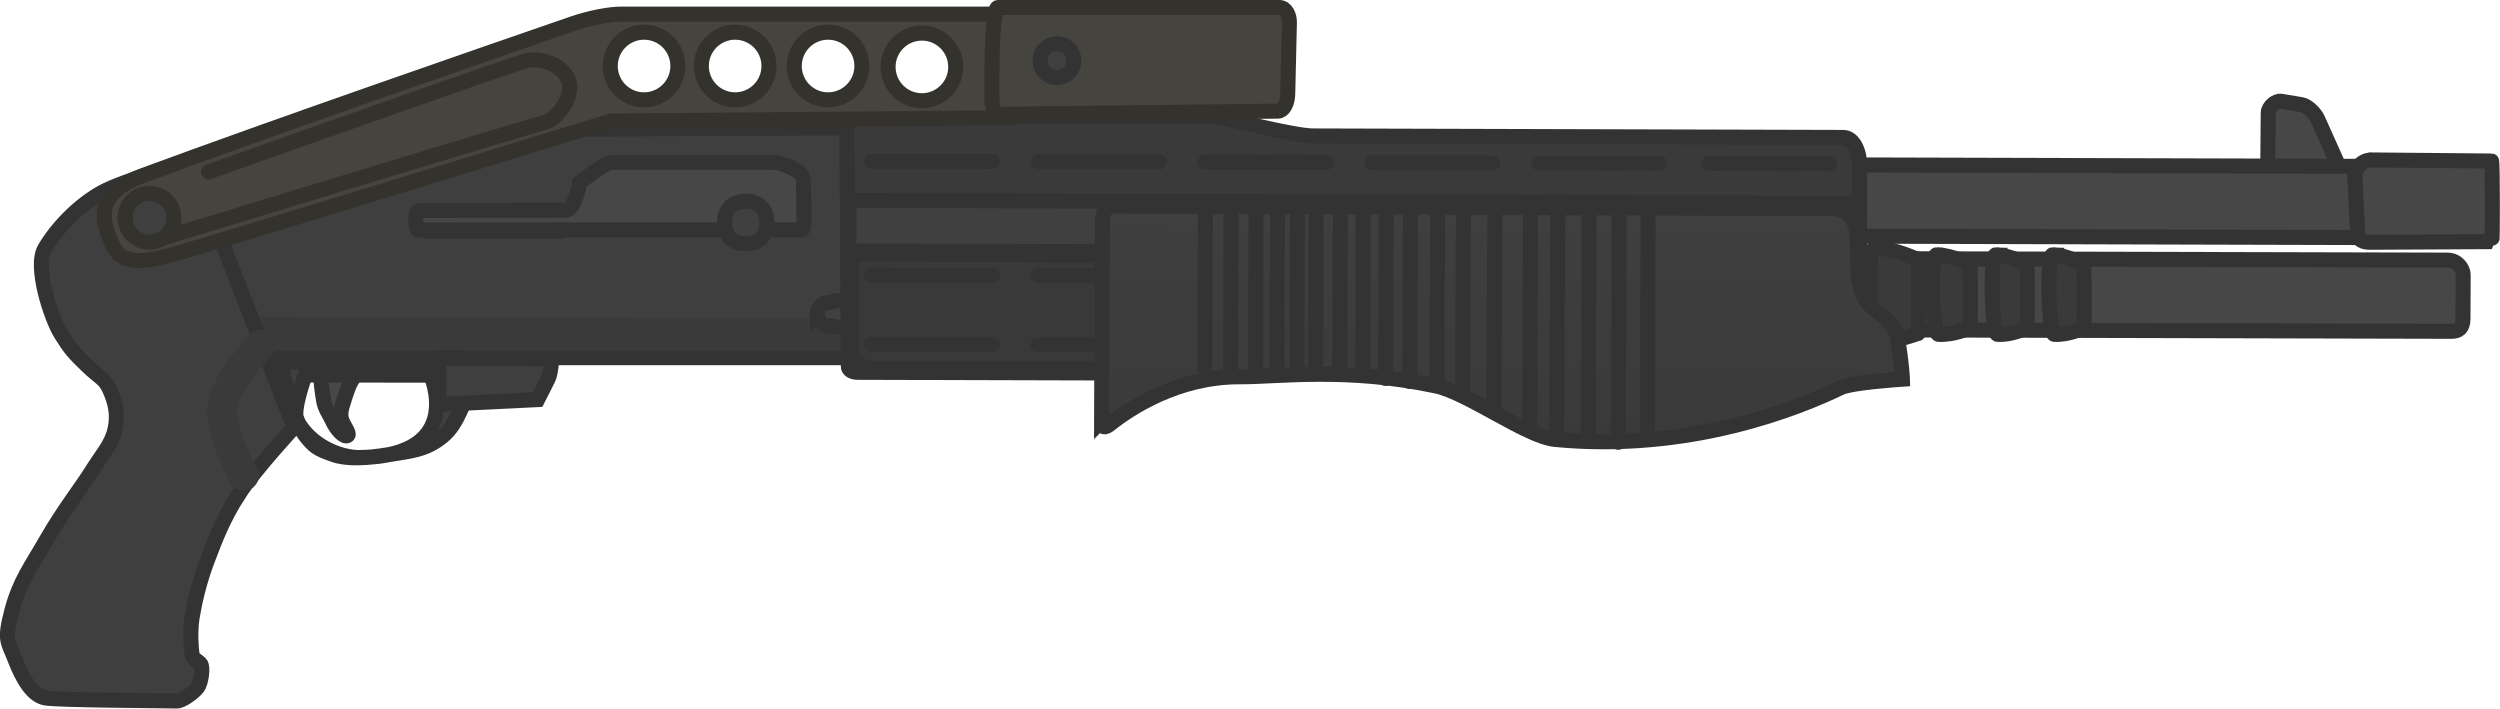 <?xml version="1.0" encoding="UTF-8" standalone="no"?>
<svg
   version="1.1"
   width="162.334"
   height="46.01"
   viewBox="0 0 162.334 46.01"
   id="svg158"
   sodipodi:docname="spas12.svg"
   inkscape:version="1.4.2 (f4327f4, 2025-05-13)"
   xmlns:inkscape="http://www.inkscape.org/namespaces/inkscape"
   xmlns:sodipodi="http://sodipodi.sourceforge.net/DTD/sodipodi-0.dtd"
   xmlns="http://www.w3.org/2000/svg"
   xmlns:svg="http://www.w3.org/2000/svg">
  <sodipodi:namedview
     id="namedview158"
     pagecolor="#ffffff"
     bordercolor="#000000"
     borderopacity="0.25"
     inkscape:showpageshadow="2"
     inkscape:pageopacity="0.0"
     inkscape:pagecheckerboard="0"
     inkscape:deskcolor="#d1d1d1"
     inkscape:zoom="3.7829118"
     inkscape:cx="96.090003"
     inkscape:cy="53.001501"
     inkscape:window-width="1920"
     inkscape:window-height="1009"
     inkscape:window-x="-8"
     inkscape:window-y="-8"
     inkscape:window-maximized="1"
     inkscape:current-layer="svg158" />
  <defs
     id="defs30">
    <linearGradient
       x1="252.746"
       y1="179.2"
       x2="252.714"
       y2="186.981"
       gradientUnits="userSpaceOnUse"
       id="color-1">
      <stop
         offset="0"
         stop-color="#3f3f3f"
         id="stop1" />
      <stop
         offset="1"
         stop-color="#3a3a3a"
         id="stop2" />
    </linearGradient>
    <linearGradient
       x1="226.96"
       y1="106.523"
       x2="226.82"
       y2="122.001"
       gradientUnits="userSpaceOnUse"
       id="color-2">
      <stop
         offset="0"
         stop-color="#141414"
         id="stop3" />
      <stop
         offset="1"
         stop-color="#000000"
         id="stop4" />
    </linearGradient>
    <linearGradient
       x1="233.155"
       y1="107.158"
       x2="233.14"
       y2="108.862"
       gradientUnits="userSpaceOnUse"
       id="color-3">
      <stop
         offset="0"
         stop-color="#424242"
         id="stop5" />
      <stop
         offset="1"
         stop-color="#1e1e1e"
         id="stop6" />
    </linearGradient>
    <linearGradient
       x1="263.274"
       y1="105.272"
       x2="263.248"
       y2="108.037"
       gradientUnits="userSpaceOnUse"
       id="color-4">
      <stop
         offset="0"
         stop-color="#202020"
         id="stop7" />
      <stop
         offset="1"
         stop-color="#101010"
         id="stop8" />
    </linearGradient>
    <linearGradient
       x1="251.738"
       y1="110.077"
       x2="251.722"
       y2="111.784"
       gradientUnits="userSpaceOnUse"
       id="color-5">
      <stop
         offset="0"
         stop-color="#202020"
         id="stop9" />
      <stop
         offset="1"
         stop-color="#101010"
         id="stop10" />
    </linearGradient>
    <linearGradient
       x1="252.49"
       y1="107.83"
       x2="252.475"
       y2="109.537"
       gradientUnits="userSpaceOnUse"
       id="color-6">
      <stop
         offset="0"
         stop-color="#202020"
         id="stop11" />
      <stop
         offset="1"
         stop-color="#101010"
         id="stop12" />
    </linearGradient>
    <linearGradient
       x1="266.303"
       y1="107.753"
       x2="266.284"
       y2="109.904"
       gradientUnits="userSpaceOnUse"
       id="color-7">
      <stop
         offset="0"
         stop-color="#202020"
         id="stop13" />
      <stop
         offset="1"
         stop-color="#101010"
         id="stop14" />
    </linearGradient>
    <linearGradient
       x1="249.604"
       y1="106.605"
       x2="249.552"
       y2="112.304"
       gradientUnits="userSpaceOnUse"
       id="color-8">
      <stop
         offset="0"
         stop-color="#8d9c4c"
         id="stop15" />
      <stop
         offset="1"
         stop-color="#56602f"
         id="stop16" />
    </linearGradient>
    <linearGradient
       x1="249.573"
       y1="108.684"
       x2="249.565"
       y2="109.606"
       gradientUnits="userSpaceOnUse"
       id="color-9">
      <stop
         offset="0"
         stop-color="#424242"
         id="stop17" />
      <stop
         offset="1"
         stop-color="#1e1e1e"
         id="stop18" />
    </linearGradient>
    <linearGradient
       x1="249.641"
       y1="109.683"
       x2="249.618"
       y2="112.218"
       gradientUnits="userSpaceOnUse"
       id="color-10">
      <stop
         offset="0"
         stop-color="#99a853"
         id="stop19" />
      <stop
         offset="1"
         stop-color="#56602f"
         id="stop20" />
    </linearGradient>
    <linearGradient
       x1="237.582"
       y1="103.655"
       x2="237.589"
       y2="106.6"
       gradientUnits="userSpaceOnUse"
       id="color-11">
      <stop
         offset="0"
         stop-color="#141414"
         id="stop21" />
      <stop
         offset="1"
         stop-color="#000000"
         id="stop22" />
    </linearGradient>
    <linearGradient
       x1="224.844"
       y1="106.115"
       x2="225.668"
       y2="108.942"
       gradientUnits="userSpaceOnUse"
       id="color-12">
      <stop
         offset="0"
         stop-color="#141414"
         id="stop23" />
      <stop
         offset="1"
         stop-color="#000000"
         id="stop24" />
    </linearGradient>
    <linearGradient
       x1="240.89"
       y1="103.197"
       x2="243.834"
       y2="103.184"
       gradientUnits="userSpaceOnUse"
       id="color-13">
      <stop
         offset="0"
         stop-color="#141414"
         id="stop25" />
      <stop
         offset="1"
         stop-color="#000000"
         id="stop26" />
    </linearGradient>
    <linearGradient
       x1="254.471"
       y1="113.499"
       x2="251.991"
       y2="121.306"
       gradientUnits="userSpaceOnUse"
       id="color-14">
      <stop
         offset="0"
         stop-color="#121212"
         id="stop27" />
      <stop
         offset="1"
         stop-color="#323232"
         id="stop28" />
    </linearGradient>
    <linearGradient
       x1="252.055"
       y1="108.925"
       x2="252.005"
       y2="114.376"
       gradientUnits="userSpaceOnUse"
       id="color-15">
      <stop
         offset="0"
         stop-color="#333333"
         id="stop29" />
      <stop
         offset="1"
         stop-color="#101010"
         id="stop30" />
    </linearGradient>
  </defs>
  <g
     transform="matrix(1.952,0,0,1.952,-397.238,-336.33)"
     id="g158">
    <g
       data-paper-data="{&quot;isPaintingLayer&quot;:true}"
       fill-rule="nonzero"
       stroke-linejoin="miter"
       stroke-miterlimit="10"
       stroke-dasharray="none"
       stroke-dashoffset="0"
       style="mix-blend-mode:normal"
       id="g157">
      <g
         stroke="#333333"
         stroke-width="0.5"
         stroke-linecap="butt"
         id="g36">
        <path
           d="m 278.94,177.968 c 0,0 0.013,-1.498 0.016,-1.916 0.002,-0.204 0.257,-0.412 0.43,-0.383 0.148,0.025 0.446,0.075 0.683,0.114 0.192,0.032 0.447,0.288 0.531,0.473 0.17,0.378 0.773,1.723 0.773,1.723 z"
           fill="#474747"
           id="path30" />
        <path
           d="m 231.724,183.189 0.012,-2.368 c 0,0 49.983,0.124 53.184,0.132 0.318,7.9e-4 0.522,0.275 0.521,0.491 -0.001,0.253 -0.005,1.007 -0.007,1.466 -0.002,0.31 -0.148,0.412 -0.381,0.411 -2.76,-0.007 -53.33,-0.133 -53.33,-0.133 z"
           fill="#474747"
           id="path31" />
        <path
           d="m 269.899,180.774 c 0.535,0.028 0.948,0.31 1.016,0.313 0.017,8.8e-4 0.028,0.307 0.028,0.548 -7e-5,0.282 -2.5e-4,0.609 -3.6e-4,1.122 -9e-5,0.346 -0.008,0.46 -0.02,0.459 -0.056,-0.003 -0.472,0.233 -0.971,0.207 -0.206,-0.011 -0.254,-2.661 -0.052,-2.65 z"
           fill="#3a3a3a"
           id="path32" />
        <path
           d="m 271.787,180.774 c 0.535,0.028 0.948,0.31 1.016,0.313 0.017,8.8e-4 0.028,0.307 0.028,0.548 -7e-5,0.282 -2.5e-4,0.609 -3.6e-4,1.122 -9e-5,0.346 -0.008,0.46 -0.02,0.459 -0.056,-0.003 -0.472,0.233 -0.971,0.207 -0.206,-0.011 -0.254,-2.661 -0.052,-2.65 z"
           fill="#3a3a3a"
           id="path33" />
        <path
           d="m 267.931,180.774 c 0.574,0.028 1.016,0.31 1.089,0.313 0.018,8.8e-4 0.03,0.307 0.03,0.548 -7e-5,0.282 -2.6e-4,0.609 -3.9e-4,1.122 -9e-5,0.346 -0.009,0.46 -0.022,0.459 -0.059,-0.003 -0.506,0.233 -1.041,0.207 -0.22,-0.011 -0.273,-2.661 -0.056,-2.65 z"
           fill="#3a3a3a"
           id="path34" />
        <path
           d="m 231.86,180.064 0.012,-2.368 c 0,0 47.36,0.13 50.715,0.139 0.37,0.001 0.614,0.267 0.613,0.478 -9.5e-4,0.184 -0.005,0.966 -0.008,1.466 -10e-4,0.248 -0.187,0.426 -0.473,0.425 -2.975,-0.008 -50.861,-0.139 -50.861,-0.139 z"
           fill="#474747"
           id="path35" />
        <path
           d="m 282.402,177.621 c 1.187,0.011 3.76,0.036 3.984,0.035 0.032,-1.7e-4 0.034,2.682 0.009,2.682 -0.212,0.001 -3.022,0.016 -4.063,0.021 -0.239,0.001 -0.389,-0.095 -0.397,-0.249 -0.025,-0.486 -0.079,-1.539 -0.098,-1.913 -0.013,-0.255 0.203,-0.579 0.564,-0.575 z"
           fill="#474747"
           id="path36" />
      </g>
      <g
         id="g47">
        <g
           stroke="#333333"
           id="g46">
          <path
             d="m 212.686,176.647 c 0.918,0 17.515,-0.092 19.186,-0.092 0.082,0 0.125,0.603 0.125,1.144 0,0.959 0,4.121 0,5.763 0,0.61 -0.049,0.737 -0.142,0.737 -0.239,0 -19.147,0 -19.584,0 -0.073,0 -2.325,-5.752 -2.325,-6.605 0,0 2.667,-0.947 2.739,-0.947 z"
             fill="#3f3f3f"
             stroke-width="0.5"
             stroke-linecap="butt"
             id="path37" />
          <path
             d="m 231.775,182.887 c 0,0 0.009,1.065 -0.082,1.065 -0.234,0 -19.198,0 -19.626,0 -0.025,0 -0.22,-1.104 -0.22,-1.104 z"
             fill="#3a3a3a"
             stroke-width="0"
             stroke-linecap="butt"
             id="path38" />
          <path
             d="m 211.449,188.738 c -0.523,0.805 -0.786,1.509 -1.056,2.222 -0.27,0.713 -0.424,1.418 -0.5,1.889 -0.076,0.471 -0.029,1.062 0,1.222 0.029,0.16 0.188,0.206 0.281,0.309 0.092,0.101 0.025,0.63 -0.098,0.79 -0.118,0.155 -0.512,0.453 -0.69,0.449 -0.637,-0.015 -3.944,-0.024 -4.382,-0.103 -0.438,-0.08 -0.768,-0.674 -1,-1.278 -0.232,-0.604 -0.376,-0.608 -0.111,-1.611 0.265,-1.004 0.639,-1.465 1.167,-2.389 0.528,-0.924 1.175,-1.754 1.5,-2.278 0.325,-0.524 0.654,-0.866 0.767,-1.372 0.113,-0.505 0.009,-0.908 -0.167,-1.309 -0.176,-0.401 -0.324,-0.389 -0.767,-0.819 -0.444,-0.43 -0.556,-0.556 -0.867,-1.056 -0.311,-0.5 -0.893,-2.222 -0.534,-2.837 0.39,-0.669 1.119,-1.437 1.916,-1.874 0.704,-0.386 2.929,-1.033 2.929,-1.033 l 3.444,8.856 c 0,0 -1.31,1.417 -1.833,2.222 z"
             fill="#3f3f3f"
             stroke-width="0.5"
             stroke-linecap="round"
             id="path39" />
          <path
             d="m 214.303,184.578 c 0.356,0 1.207,0 1.207,0 0,0 -0.276,0.246 -0.411,0.593 -0.113,0.292 -0.157,0.469 -0.198,0.593 -0.039,0.118 -0.08,0.278 -0.046,0.446 0.046,0.224 0.296,0.498 0.217,0.572 -0.11,0.102 -0.388,-0.21 -0.507,-0.474 -0.114,-0.255 -0.255,-0.405 -0.3,-0.698 -0.044,-0.293 -0.18,-1.031 0.039,-1.031 z"
             fill="#474747"
             stroke-width="0.5"
             stroke-linecap="butt"
             id="path40" />
          <path
             d="m 212.82,184.342 h 7.391 c 0,0 -0.68,0.465 -0.974,0.831 -0.359,0.447 -0.459,1.2 -1.026,1.655 -0.567,0.455 -1.059,0.477 -1.783,0.597 -0.723,0.12 -1.376,0.158 -1.826,0 -0.57,-0.201 -0.643,-0.26 -0.951,-0.646 -0.203,-0.255 -0.361,-0.775 -0.527,-1.293 -0.166,-0.518 -0.304,-1.144 -0.304,-1.144 z m 2.691,3.179 c 3.503,-0.071 2.323,-2.74 2.323,-2.74 l -4.177,-0.007 c 0,0 -0.446,1.185 -0.274,1.513 0.417,0.798 1.377,1.249 2.128,1.234 z"
             fill="#3f3f3f"
             stroke-width="0.5"
             stroke-linecap="round"
             id="path41" />
          <path
             d="m 230.688,182.749 c 0,-0.215 0.174,-0.389 0.389,-0.389 0.102,0 0.458,-0.162 0.616,0.019 0.158,0.181 0.184,0.49 0.011,0.703 -0.173,0.213 -0.412,0.056 -0.627,0.056 -0.215,0 -0.389,-0.174 -0.389,-0.389 z"
             fill="#404040"
             stroke-width="0.5"
             stroke-linecap="butt"
             id="path42" />
          <g
             stroke-width="0.5"
             id="g45">
            <path
               d="m 217.664,179.995 h 4.471"
               fill="none"
               stroke-linecap="round"
               id="path43" />
            <path
               d="m 223.845,177.703 c 1.28,0 4.17,0 5.434,0 0.164,0 0.933,0.25 0.946,0.558 0.015,0.365 0.023,1.254 0.023,1.457 0,0.139 -0.03,0.23 -0.088,0.23 -1.105,0 -12.185,0 -12.757,0 -0.045,0 -0.145,-0.576 0.038,-0.646 0,0 4.128,-0.003 4.895,-0.009 0.235,-0.002 0.447,-0.752 0.446,-0.921 0,0 0.855,-0.669 1.064,-0.669 z"
               fill="#474747"
               stroke-linecap="butt"
               id="path44" />
            <path
               d="m 227.606,179.7 c 0,-0.442 0.263,-0.705 0.705,-0.705 0.442,0 0.705,0.263 0.705,0.705 0,0.442 -0.263,0.705 -0.705,0.705 -0.442,0 -0.705,-0.263 -0.705,-0.705 z"
               fill="#404040"
               stroke-linecap="butt"
               id="path45" />
          </g>
          <path
             d="m 218.1,185.753 0.007,-1.53 3.741,0.01 c 0,0 -0.002,0.453 -0.117,0.68 -0.114,0.226 -0.343,0.679 -0.343,0.679 z"
             fill="#3f3f3f"
             stroke-width="0.5"
             stroke-linecap="butt"
             id="path46" />
        </g>
        <path
           d="m 211.609,188.123 c 0,0 -0.763,-1.379 -0.716,-2.218 0.048,-0.85 1.288,-2.139 1.288,-2.139"
           fill="none"
           stroke="#3a3a3a"
           stroke-width="1"
           stroke-linecap="round"
           id="path47" />
      </g>
      <path
         d="m 265.863,180.551 c 0.752,0.033 1.33,0.362 1.426,0.366 0.024,0.001 0.039,0.359 0.039,0.64 -10e-5,0.33 -3.4e-4,0.711 -5.2e-4,1.31 -1.2e-4,0.404 -0.011,0.537 -0.029,0.536 -0.078,-0.003 -0.663,0.272 -1.363,0.242 -0.289,-0.013 -0.357,-3.107 -0.073,-3.095 z"
         fill="#3a3a3a"
         stroke="#333333"
         stroke-width="0.5"
         stroke-linecap="butt"
         id="path48" />
      <g
         stroke="#333333"
         stroke-width="0.5"
         id="g71">
        <g
           id="g70">
          <path
             d="m 231.721,184.486 c -0.004,-0.656 -0.039,-6.69 -0.047,-8.058 -0.001,-0.176 0.1,-0.275 0.242,-0.274 1.004,0.003 12.136,0.034 12.136,0.034 0,0 2.49,0.632 3.111,0.634 2.284,0.006 14.862,0.042 17.657,0.05 0.353,0.001 0.549,0.489 0.547,0.951 -0.004,1.251 -0.021,6.956 -0.021,6.956 0,0 -31.351,-0.088 -33.312,-0.094 -0.19,-5.3e-4 -0.313,-0.084 -0.314,-0.198 z"
             fill="#3a3a3a"
             stroke-linecap="butt"
             id="path49" />
          <path
             d="m 231.741,180.649 0.004,-1.68 33.483,0.089 -0.004,1.68 z"
             fill="#404040"
             stroke-linecap="butt"
             id="path50" />
          <path
             d="m 231.814,183.891 c 0.002,-0.658 0.01,-3.13 0.01,-3.13 l 33.889,0.094 -0.012,3.795 c 0,0 -30.31,-0.084 -33.162,-0.092 -0.422,-0.001 -0.726,-0.364 -0.725,-0.667 z"
             fill="#393939"
             stroke-linecap="butt"
             id="path51" />
          <g
             fill="none"
             stroke-linecap="round"
             id="g57">
            <path
               d="m 236.517,181.462 -4.024,-0.011"
               id="path52" />
            <path
               d="m 238.039,181.466 4.024,0.011"
               id="path53" />
            <path
               d="m 243.586,181.482 4.024,0.011"
               id="path54" />
            <path
               d="m 253.155,181.508 -4.024,-0.011"
               id="path55" />
            <path
               d="m 254.678,181.512 4.024,0.011"
               id="path56" />
            <path
               d="m 264.356,181.539 -4.024,-0.011"
               id="path57" />
          </g>
          <g
             fill="none"
             stroke-linecap="round"
             id="g63">
            <path
               d="m 236.51,183.762 -4.024,-0.011"
               id="path58" />
            <path
               d="m 242.056,183.777 -4.024,-0.011"
               id="path59" />
            <path
               d="m 247.602,183.792 -4.024,-0.011"
               id="path60" />
            <path
               d="m 253.148,183.808 -4.024,-0.011"
               id="path61" />
            <path
               d="m 254.671,183.812 4.024,0.011"
               id="path62" />
            <path
               d="m 264.349,183.839 -4.024,-0.011"
               id="path63" />
          </g>
          <g
             fill="none"
             stroke-linecap="round"
             id="g69">
            <path
               d="m 236.526,177.672 -4.024,-0.011"
               id="path64" />
            <path
               d="m 242.072,177.688 -4.024,-0.011"
               id="path65" />
            <path
               d="m 247.619,177.703 -4.024,-0.011"
               id="path66" />
            <path
               d="m 253.165,177.718 -4.024,-0.011"
               id="path67" />
            <path
               d="m 254.687,177.723 4.024,0.011"
               id="path68" />
            <path
               d="m 260.342,177.738 4.024,0.011"
               id="path69" />
          </g>
        </g>
        <path
           d="m 235.835,175.951 c 0,0 -0.002,-1.412 -0.003,-1.704 -1.7e-4,-0.101 0.045,-0.203 0.112,-0.202 0.164,0.002 0.459,0.006 0.547,0.007 0.049,6.3e-4 0.086,0.102 0.107,0.24 0.012,0.077 0.036,0.165 0.08,0.253 0.168,0.331 0.512,0.689 0.534,0.689 0.14,0.002 0.482,0.012 0.654,0.014 0.022,2.9e-4 0.034,0.139 0.034,0.27 -2.3e-4,0.355 -0.001,0.46 -0.001,0.46 z"
           fill="#3a3a3a"
           stroke-linecap="butt"
           id="path70" />
      </g>
      <g
         stroke="#333333"
         stroke-width="0.5"
         id="g89">
        <path
           d="m 240.148,186.302 c 0.005,-1.31 0.024,-5.886 0.027,-6.696 9.8e-4,-0.239 0.123,-0.45 0.348,-0.449 2.67,0.009 19.998,0.07 23.864,0.084 1.471,0.005 0.556,1.856 1.138,2.973 0.221,0.423 1.012,0.741 1.102,1.319 0.149,0.948 0.161,1.381 0.161,1.381 0,0 -1.694,0.108 -2.059,0.285 -1.352,0.656 -5.012,2.155 -9.498,1.719 -0.936,-0.091 -2.903,-1.555 -3.959,-1.778 -2.999,-0.634 -5.208,-0.301 -6.527,-0.306 -2.094,-0.007 -3.697,1.081 -4.318,1.577 -0.183,0.146 -0.28,0.113 -0.279,-0.109 z"
           fill="url(#color-1)"
           stroke-linecap="butt"
           id="path71"
           style="fill:url(#color-1)" />
        <path
           d="m 243.58,184.591 0.021,-5.264"
           fill="none"
           stroke-linecap="round"
           id="path72" />
        <path
           d="m 244.436,184.514 0.021,-5.264"
           fill="none"
           stroke-linecap="round"
           id="path73" />
        <path
           d="m 245.287,179.221 -0.022,5.312"
           fill="none"
           stroke-linecap="round"
           id="path74" />
        <path
           d="m 245.978,184.584 0.022,-5.312"
           fill="none"
           stroke-linecap="round"
           id="path75" />
        <path
           d="m 246.644,184.587 0.021,-5.069"
           fill="none"
           stroke-linecap="round"
           id="path76" />
        <path
           d="m 247.263,184.54 0.021,-5.215"
           fill="none"
           stroke-linecap="round"
           id="path77" />
        <path
           d="m 248.07,184.738 0.021,-5.166"
           fill="none"
           stroke-linecap="round"
           id="path78" />
        <path
           d="m 248.831,184.789 0.022,-5.41"
           fill="none"
           stroke-linecap="round"
           id="path79" />
        <path
           d="m 249.592,184.889 0.023,-5.605"
           fill="none"
           stroke-linecap="round"
           id="path80" />
        <path
           d="m 250.4,184.99 0.023,-5.702"
           fill="none"
           stroke-linecap="round"
           id="path81" />
        <path
           d="m 251.326,179.388 -0.023,5.556"
           fill="none"
           stroke-linecap="round"
           id="path82" />
        <path
           d="m 252.158,185.24 0.024,-5.946"
           fill="none"
           stroke-linecap="round"
           id="path83" />
        <path
           d="m 253.202,185.828 0.026,-6.482"
           fill="none"
           stroke-linecap="round"
           id="path84" />
        <path
           d="m 254.417,179.496 -0.028,6.969"
           fill="none"
           stroke-linecap="round"
           id="path85" />
        <path
           d="m 255.291,186.761 0.03,-7.359"
           fill="none"
           stroke-linecap="round"
           id="path86" />
        <path
           d="m 256.367,179.406 -0.03,7.408"
           fill="none"
           stroke-linecap="round"
           id="path87" />
        <path
           d="m 257.366,179.361 -0.031,7.652"
           fill="none"
           stroke-linecap="round"
           id="path88" />
        <path
           d="m 258.328,179.608 -0.028,6.921"
           fill="none"
           stroke-linecap="round"
           id="path89" />
      </g>
      <g
         stroke="#33322d"
         stroke-width="0.5"
         id="g92">
        <g
           id="g91">
          <path
             d="m 237.578,173.267 c -0.013,0.393 -0.053,1.636 -0.077,2.377 -0.011,0.337 -0.209,0.572 -0.455,0.574 -1.356,0.011 -13.23,0.108 -13.23,0.108 0,0 -12.952,3.987 -14.415,4.397 -0.945,0.265 -1.828,0.478 -2.154,-0.272 -0.326,-0.75 -0.71,-1.674 1.029,-2.319 4.178,-1.549 11.668,-4.142 14.279,-5.042 0.588,-0.203 1.231,-0.32 1.595,-0.32 1.434,0 10.718,0 12.958,0 0.311,0 0.478,0.263 0.47,0.498 z m -6.529,0.104 c -0.621,0 -1.125,0.504 -1.125,1.125 0,0.621 0.504,1.125 1.125,1.125 0.621,0 1.125,-0.504 1.125,-1.125 0,-0.621 -0.504,-1.125 -1.125,-1.125 z m 3.121,0.03 c -0.621,0 -1.125,0.504 -1.125,1.125 0,0.621 0.504,1.125 1.125,1.125 0.621,0 1.125,-0.504 1.125,-1.125 0,-0.621 -0.504,-1.125 -1.125,-1.125 z m -6.212,-0.03 c -0.621,0 -1.125,0.504 -1.125,1.125 0,0.621 0.504,1.125 1.125,1.125 0.621,0 1.125,-0.504 1.125,-1.125 0,-0.621 -0.504,-1.125 -1.125,-1.125 z m -3.03,0 c -0.621,0 -1.125,0.504 -1.125,1.125 0,0.621 0.504,1.125 1.125,1.125 0.621,0 1.125,-0.504 1.125,-1.125 0,-0.621 -0.504,-1.125 -1.125,-1.125 z"
             fill="#45443e"
             stroke-linecap="butt"
             id="path90" />
          <path
             d="m 210.441,178.018 c 0,0 10.101,-3.59 10.574,-3.699 0.473,-0.109 1.168,0.101 1.397,0.648 0.213,0.511 -0.376,1.278 -0.712,1.378 -4.044,1.2 -13.134,3.985 -13.134,3.985"
             fill="none"
             stroke-linecap="round"
             id="path91" />
        </g>
        <path
           d="m 209.289,179.543 c 0,0.449 -0.364,0.812 -0.812,0.812 -0.449,0 -0.812,-0.364 -0.812,-0.812 0,-0.449 0.364,-0.812 0.812,-0.812 0.449,0 0.812,0.364 0.812,0.812 z"
           fill="#3f3f3f"
           stroke-linecap="butt"
           id="path92" />
      </g>
      <g
         stroke-width="0.5"
         id="g95">
        <path
           d="m 246.395,173.046 c -0.009,0.393 -0.038,1.636 -0.055,2.377 -0.008,0.337 -0.15,0.572 -0.327,0.574 -0.868,0.01 -7.724,0.087 -9.22,0.104 -0.185,0.002 -0.292,-0.205 -0.294,-0.52 -0.007,-0.989 0.003,-3.032 0.201,-3.032 1.03,0 7.747,0 9.357,0 0.223,0 0.343,0.263 0.338,0.498 z"
           fill="#45443e"
           stroke="#33322d"
           stroke-linecap="butt"
           id="path94" />
        <path
           d="m 238.661,174.879 c -0.311,0 -0.562,-0.252 -0.562,-0.562 0,-0.311 0.252,-0.562 0.562,-0.562 0.311,0 0.562,0.252 0.562,0.562 0,0.311 -0.252,0.562 -0.562,0.562 z"
           fill="#3f3f3f"
           stroke="#333333"
           stroke-linecap="butt"
           id="path95" />
      </g>
      <g
         stroke-width="0.25"
         id="g156">
        <g
           id="g104">
          <path
             d=""
             fill="#101010"
             stroke="#000000"
             stroke-linecap="butt"
             id="path96" />
          <path
             d=""
             fill="url(#color-2)"
             stroke="#000000"
             stroke-linecap="butt"
             id="path97"
             style="fill:url(#color-2)" />
          <path
             d=""
             fill="#101010"
             stroke="#000000"
             stroke-linecap="butt"
             id="path98" />
          <path
             d=""
             fill="none"
             stroke="#000000"
             stroke-linecap="round"
             id="path99" />
          <path
             d=""
             fill="url(#color-3)"
             stroke="#000000"
             stroke-linecap="butt"
             id="path100"
             style="fill:url(#color-3)" />
          <path
             d=""
             fill="#1e1e1e"
             stroke="#000000"
             stroke-linecap="butt"
             id="path101" />
          <path
             d=""
             fill="#ffb900"
             stroke="#926b00"
             stroke-linecap="butt"
             id="path102" />
          <path
             d=""
             fill="#ffb900"
             stroke="#926b00"
             stroke-linecap="butt"
             id="path103" />
          <path
             d=""
             fill="#ffb900"
             stroke="#926b00"
             stroke-linecap="butt"
             id="path104" />
        </g>
        <g
           stroke="#000000"
           stroke-linecap="butt"
           id="g108">
          <path
             d=""
             fill="url(#color-4)"
             id="path105"
             style="fill:url(#color-4)" />
          <path
             d=""
             fill="url(#color-5)"
             id="path106"
             style="fill:url(#color-5)" />
          <path
             d=""
             fill="url(#color-6)"
             id="path107"
             style="fill:url(#color-6)" />
          <path
             d=""
             fill="url(#color-7)"
             id="path108"
             style="fill:url(#color-7)" />
        </g>
        <g
           stroke="#000000"
           id="g130">
          <path
             d=""
             fill="url(#color-8)"
             stroke-linecap="butt"
             id="path109"
             style="fill:url(#color-8)" />
          <path
             d=""
             fill="url(#color-9)"
             stroke-linecap="butt"
             id="path110"
             style="fill:url(#color-9)" />
          <path
             d=""
             fill="url(#color-10)"
             stroke-linecap="butt"
             id="path111"
             style="fill:url(#color-10)" />
          <g
             fill="none"
             stroke-linecap="round"
             id="g117">
            <path
               d=""
               id="path112" />
            <path
               d=""
               id="path113" />
            <path
               d=""
               id="path114" />
            <path
               d=""
               id="path115" />
            <path
               d=""
               id="path116" />
            <path
               d=""
               id="path117" />
          </g>
          <g
             fill="none"
             stroke-linecap="round"
             id="g123">
            <path
               d=""
               id="path118" />
            <path
               d=""
               id="path119" />
            <path
               d=""
               id="path120" />
            <path
               d=""
               id="path121" />
            <path
               d=""
               id="path122" />
            <path
               d=""
               id="path123" />
          </g>
          <g
             fill="none"
             stroke-linecap="round"
             id="g129">
            <path
               d=""
               id="path124" />
            <path
               d=""
               id="path125" />
            <path
               d=""
               id="path126" />
            <path
               d=""
               id="path127" />
            <path
               d=""
               id="path128" />
            <path
               d=""
               id="path129" />
          </g>
        </g>
        <g
           stroke="#000000"
           id="g134">
          <path
             d=""
             fill="url(#color-11)"
             stroke-linecap="butt"
             id="path130"
             style="fill:url(#color-11)" />
          <path
             d=""
             fill="url(#color-12)"
             stroke-linecap="butt"
             id="path131"
             style="fill:url(#color-12)" />
          <path
             d=""
             fill="url(#color-13)"
             stroke-linecap="butt"
             id="path132"
             style="fill:url(#color-13)" />
          <path
             d=""
             fill="#444444"
             stroke-linecap="butt"
             id="path133" />
          <path
             d=""
             fill="none"
             stroke-linecap="round"
             id="path134" />
        </g>
        <g
           stroke="#000000"
           id="g155">
          <path
             d=""
             fill="url(#color-14)"
             stroke-linecap="butt"
             id="path135"
             style="fill:url(#color-14)" />
          <g
             id="g154">
            <path
               d=""
               fill="url(#color-15)"
               stroke-linecap="butt"
               id="path136"
               style="fill:url(#color-15)" />
            <path
               d=""
               fill="none"
               stroke-linecap="round"
               id="path137" />
            <path
               d=""
               fill="none"
               stroke-linecap="round"
               id="path138" />
            <path
               d=""
               fill="none"
               stroke-linecap="round"
               id="path139" />
            <path
               d=""
               fill="none"
               stroke-linecap="round"
               id="path140" />
            <path
               d=""
               fill="none"
               stroke-linecap="round"
               id="path141" />
            <path
               d=""
               fill="none"
               stroke-linecap="round"
               id="path142" />
            <path
               d=""
               fill="none"
               stroke-linecap="round"
               id="path143" />
            <path
               d=""
               fill="none"
               stroke-linecap="round"
               id="path144" />
            <path
               d=""
               fill="none"
               stroke-linecap="round"
               id="path145" />
            <path
               d=""
               fill="none"
               stroke-linecap="round"
               id="path146" />
            <path
               d=""
               fill="none"
               stroke-linecap="round"
               id="path147" />
            <path
               d=""
               fill="none"
               stroke-linecap="round"
               id="path148" />
            <path
               d=""
               fill="none"
               stroke-linecap="round"
               id="path149" />
            <path
               d=""
               fill="none"
               stroke-linecap="round"
               id="path150" />
            <path
               d=""
               fill="none"
               stroke-linecap="round"
               id="path151" />
            <path
               d=""
               fill="none"
               stroke-linecap="round"
               id="path152" />
            <path
               d=""
               fill="none"
               stroke-linecap="round"
               id="path153" />
            <path
               d=""
               fill="none"
               stroke-linecap="round"
               id="path154" />
          </g>
        </g>
      </g>
    </g>
  </g>
</svg>
